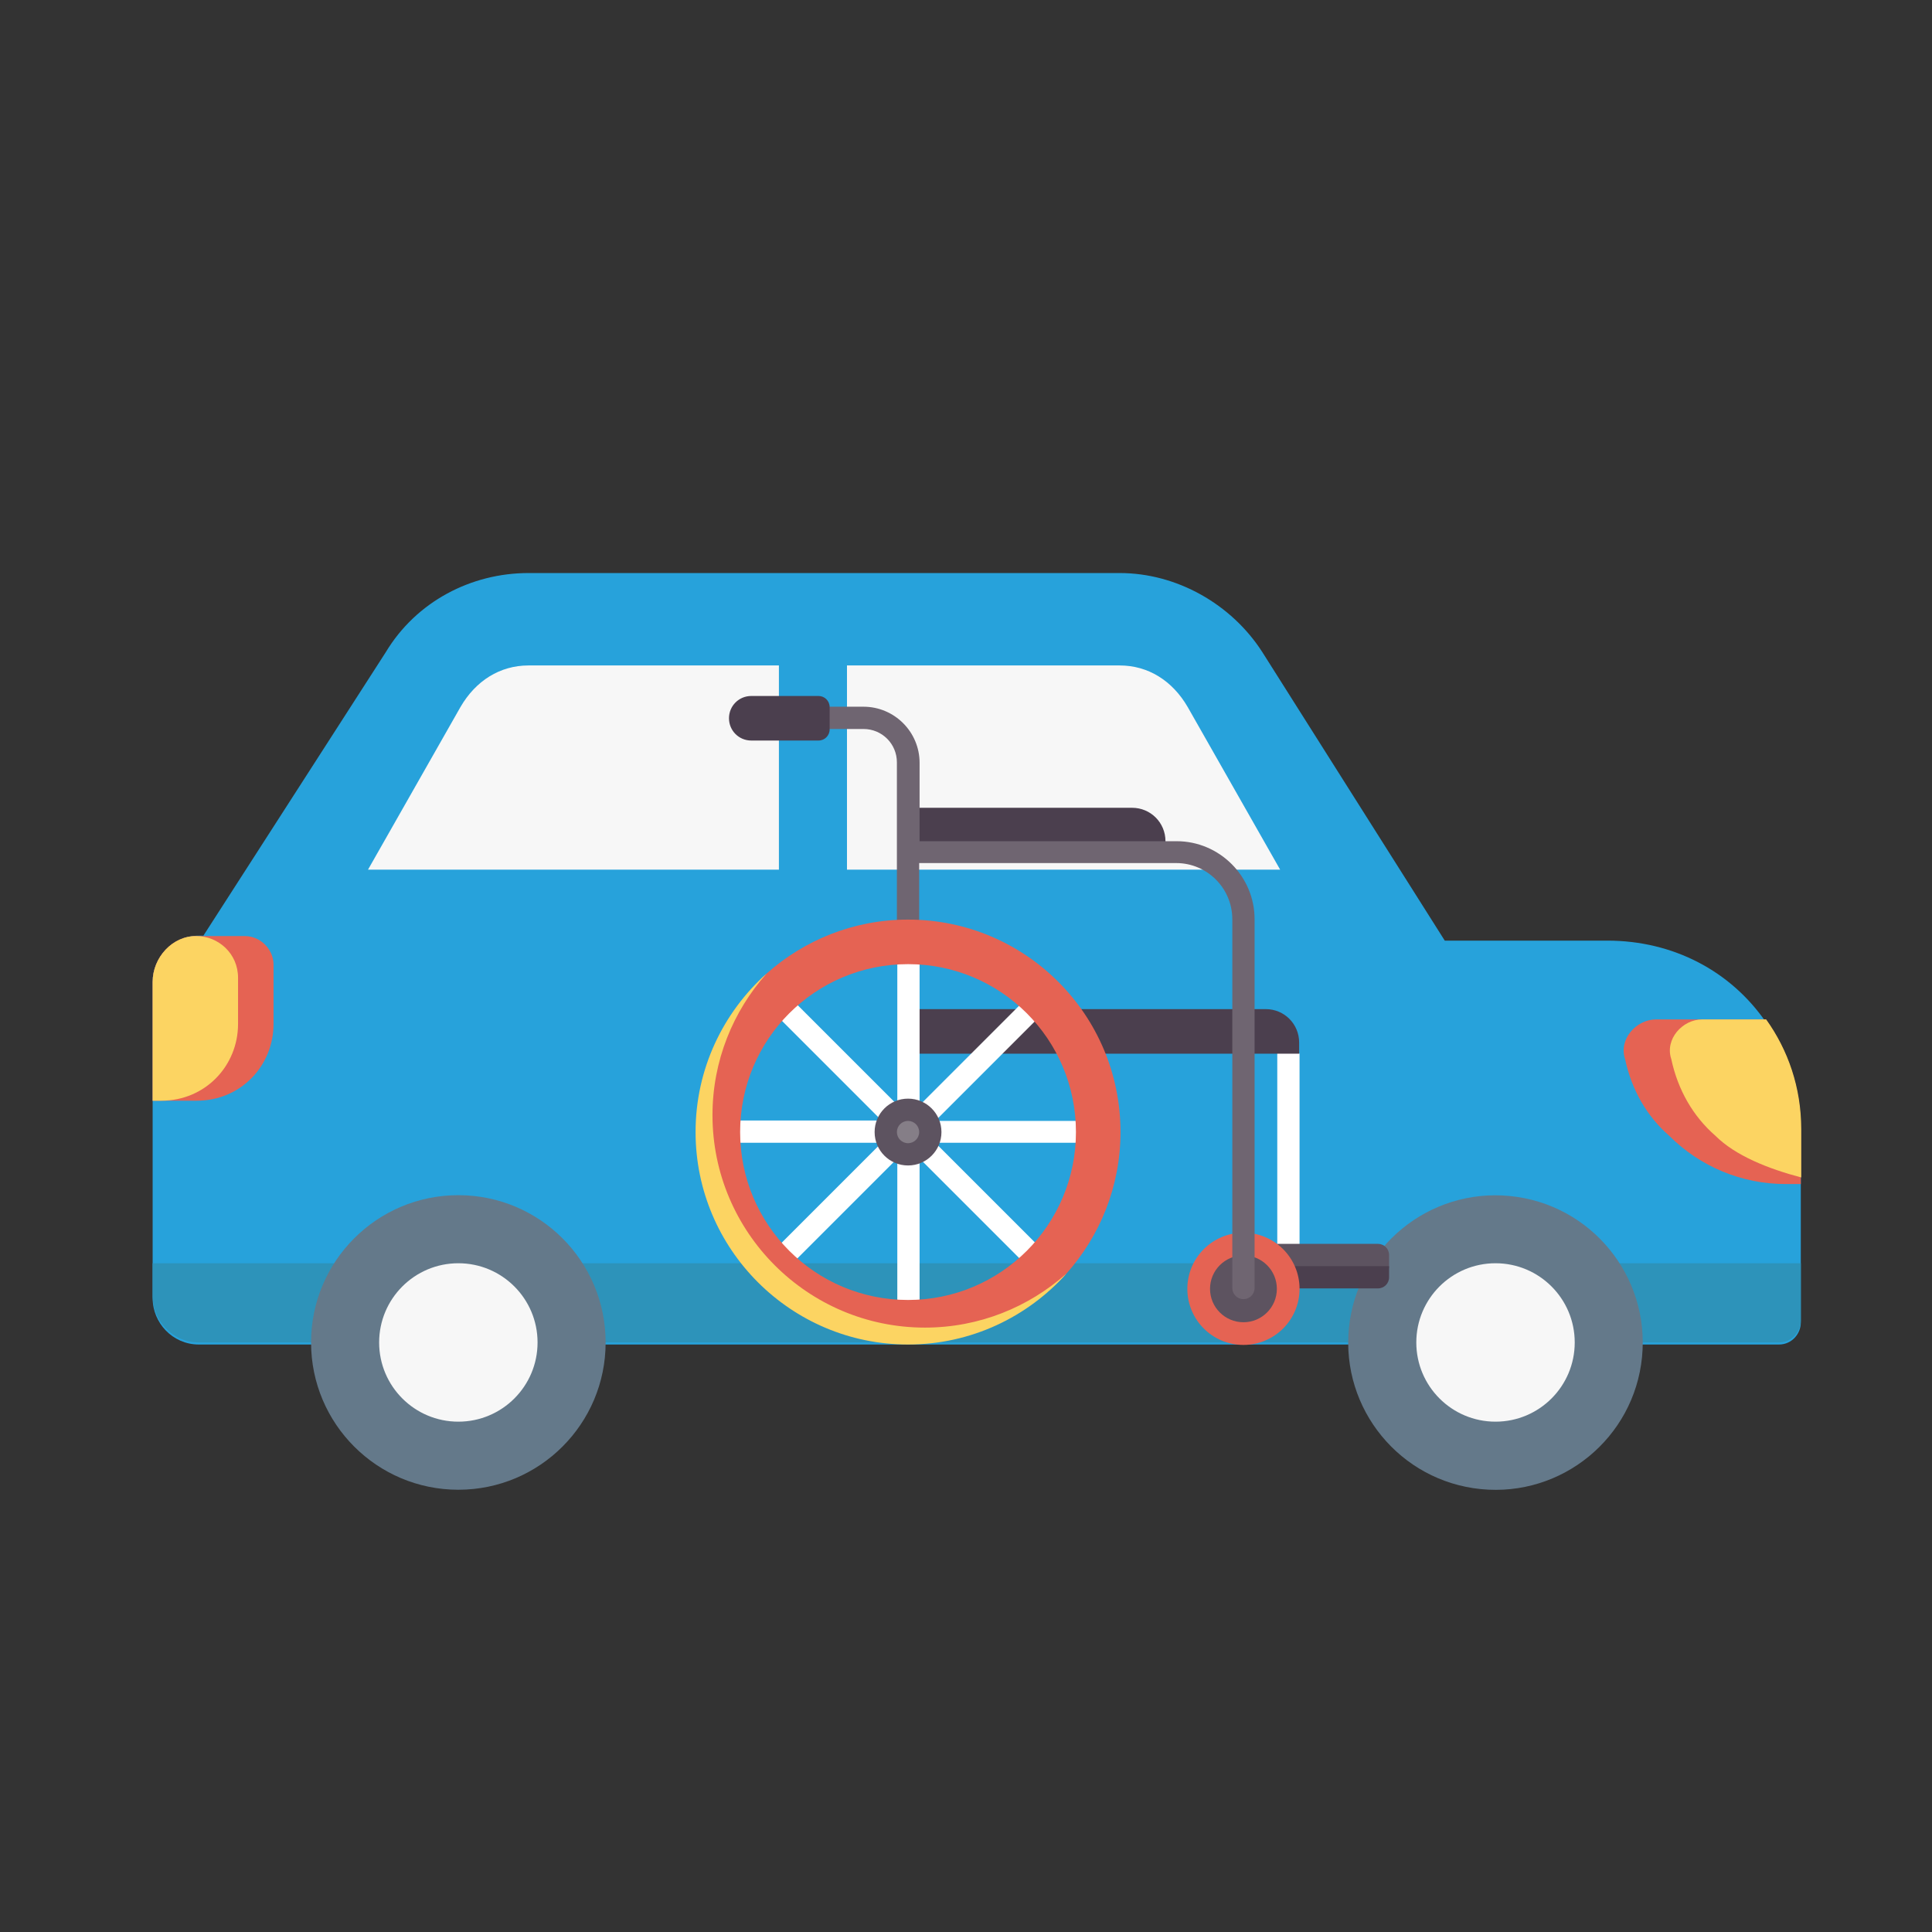 <?xml version="1.0" encoding="utf-8"?>
<!-- Generator: Adobe Illustrator 24.1.0, SVG Export Plug-In . SVG Version: 6.00 Build 0)  -->
<svg version="1.1" id="Capa_1" xmlns="http://www.w3.org/2000/svg" xmlns:xlink="http://www.w3.org/1999/xlink" x="0px" y="0px"
	 viewBox="0 0 468.3 468.3" style="enable-background:new 0 0 468.3 468.3;" xml:space="preserve">
<rect x="0" y="0" width="468.3" height="468.3" fill="#333333" stroke="none"/>
<style type="text/css">
	.st0{fill:#27A2DB;}
	.st1{fill:#F7F7F7;}
	.st2{fill:#2D93BA;}
	.st3{fill:#E56353;}
	.st4{fill:#FCD462;}
	.st5{fill:#64798A;}
	.st6{fill:#FFFFFF;}
	.st7{fill:#5D5360;}
	.st8{fill:#4B3F4E;}
	.st9{fill:#6F6571;}
	.st10{fill:#857E87;}
</style>
<g>
	<path class="st0" d="M37,238v76.7c0,5.9,4.8,11.2,11.2,11.2h383c3.2,0,5.3-2.7,5.3-5.3v-46.3c0-10.1-3.2-19.2-8.5-26.6
		c-8.5-12.3-22.4-19.7-38.4-19.7h-39.4L306,158.1c-7.5-11.7-20.8-19.2-34.6-19.2H128.1c-13.9,0-27.2,6.9-34.6,19.2l-44.2,68.7h-1.1
		C41.8,226.8,37,232.1,37,238z"/>
	<path class="st1" d="M188.8,210.8H89.2l22.4-39.4c3.7-6.4,9.6-10.1,16.5-10.1h60.7L188.8,210.8L188.8,210.8z"/>
	<path class="st1" d="M205.3,161.3v49.5h105l-22.4-39.4c-3.7-6.4-9.6-10.1-16.5-10.1H205.3L205.3,161.3z"/>
	<path class="st2" d="M37,306.2v8c0,5.9,4.8,11.2,11.2,11.2h383c3.2,0,5.3-2.7,5.3-5.3v-13.9H37z"/>
	<path class="st3" d="M401.4,247.1c-4.8,0-9.1,4.8-7.5,9.6c1.6,7.5,5.3,13.9,10.7,18.6c7.5,7.5,17.6,11.7,28.2,11.7h3.7v-13.3
		c0-10.1-3.2-19.2-8.5-26.6L401.4,247.1L401.4,247.1z"/>
	<path class="st4" d="M412.6,247.1c-4.8,0-9.1,4.8-7.5,9.6c1.6,7.5,5.3,13.9,10.7,18.6c4.8,4.8,12.8,8,20.8,10.1v-11.7
		c0-10.1-3.2-19.2-8.5-26.6H412.6z"/>
	<circle class="st5" cx="111.1" cy="325.4" r="35.7"/>
	<circle class="st1" cx="111.1" cy="325.4" r="19.2"/>
	
		<ellipse transform="matrix(9.853760e-02 -0.995 0.995 9.853760e-02 2.998 654.051)" class="st5" cx="362.5" cy="325.4" rx="35.7" ry="35.7"/>
	<circle class="st1" cx="362.5" cy="325.4" r="19.2"/>
	<path class="st3" d="M37,238v28.8h10.7c10.7,0,18.6-8.5,18.6-18.6v-14.4c0-3.7-3.2-6.9-6.9-6.9H47.7C41.8,226.8,37,232.1,37,238z"
		/>
	<path class="st4" d="M37,238v28.8h2.1c10.7,0,18.6-8.5,18.6-18.6v-11.2c0-5.9-4.8-10.1-10.1-10.1l0,0C41.8,226.8,37,232.1,37,238z"
		/>
</g>
<g>
	<path class="st6" d="M309.6,306.9h5.4v-51.5l-5.4-2.7V306.9z"/>
	<path class="st7" d="M309.6,309.6H334c1.5,0,2.7-1.2,2.7-2.7v-2.7c0-1.5-1.2-2.7-2.7-2.7h-24.4V309.6z"/>
	<g>
		<path class="st8" d="M309.6,306.9v5.4H334c1.5,0,2.7-1.2,2.7-2.7v-2.7H309.6z"/>
		<path class="st8" d="M220.1,244.6h86.7c4.5,0,8.1,3.6,8.1,8.1v2.7h-94.9V244.6z"/>
		<path class="st8" d="M282.5,206.6v-2.7c0-4.5-3.6-8.1-8.1-8.1h-54.2v10.8H282.5z"/>
	</g>
	<path class="st6" d="M263.5,271.7h-36.8l26-26l-3.8-3.8l-26,26V231h-5.4v36.8l-26-26l-3.8,3.8l26,26h-36.8v5.4h36.8l-26,26l3.8,3.8
		l26-26v36.8h5.4v-36.8l26,26l3.8-3.8l-26-26h36.8L263.5,271.7z"/>
	<circle class="st3" cx="301.4" cy="312.4" r="13.6"/>
	<circle class="st7" cx="301.4" cy="312.4" r="8.1"/>
	<path class="st9" d="M285.2,203.9h-62.3v-19c0-7.5-6.1-13.6-13.6-13.6h-10.8v5.4h10.8c4.5,0,8.1,3.6,8.1,8.1v40.7h5.4v-16.3h62.3
		c7.5,0,13.6,6.1,13.6,13.6v89.4c0,1.5,1.2,2.7,2.7,2.7c1.5,0,2.7-1.2,2.7-2.7v-89.4C304.1,212.4,295.6,203.9,285.2,203.9z"/>
	<path class="st8" d="M198.4,179.5h-16.3c-3,0-5.4-2.4-5.4-5.4c0-3,2.4-5.4,5.4-5.4h16.3c1.5,0,2.7,1.2,2.7,2.7v5.4
		C201.1,178.3,199.9,179.5,198.4,179.5z"/>
	<path class="st3" d="M220.1,222.9c-13.2,0-25.2,5-34.3,13.1c-10.5,9.4-15,23.1-15,38.4c0,28.4,20.9,49.6,49.3,49.6
		c15.3,0,29-4.7,38.4-15.3c8.1-9.1,13.1-21.1,13.1-34.3C271.6,246,248.6,222.9,220.1,222.9L220.1,222.9z M220.1,315.1
		c-22.5,0-40.7-18.2-40.7-40.7s18.2-40.7,40.7-40.7s40.7,18.2,40.7,40.7C260.8,296.9,242.6,315.1,220.1,315.1L220.1,315.1z"/>
	<path class="st4" d="M224.2,321.8c-28.4,0-51.5-23.1-51.5-51.5c0-13.2,5-25.2,13.1-34.3c-10.5,9.4-17.2,23.1-17.2,38.4
		c0,28.4,23.1,51.5,51.5,51.5c15.3,0,29-6.7,38.4-17.2C249.4,316.8,237.4,321.8,224.2,321.8L224.2,321.8z"/>
	<circle class="st7" cx="220.1" cy="274.4" r="8.1"/>
	<circle class="st10" cx="220.1" cy="274.4" r="2.7"/>
</g>
</svg>

